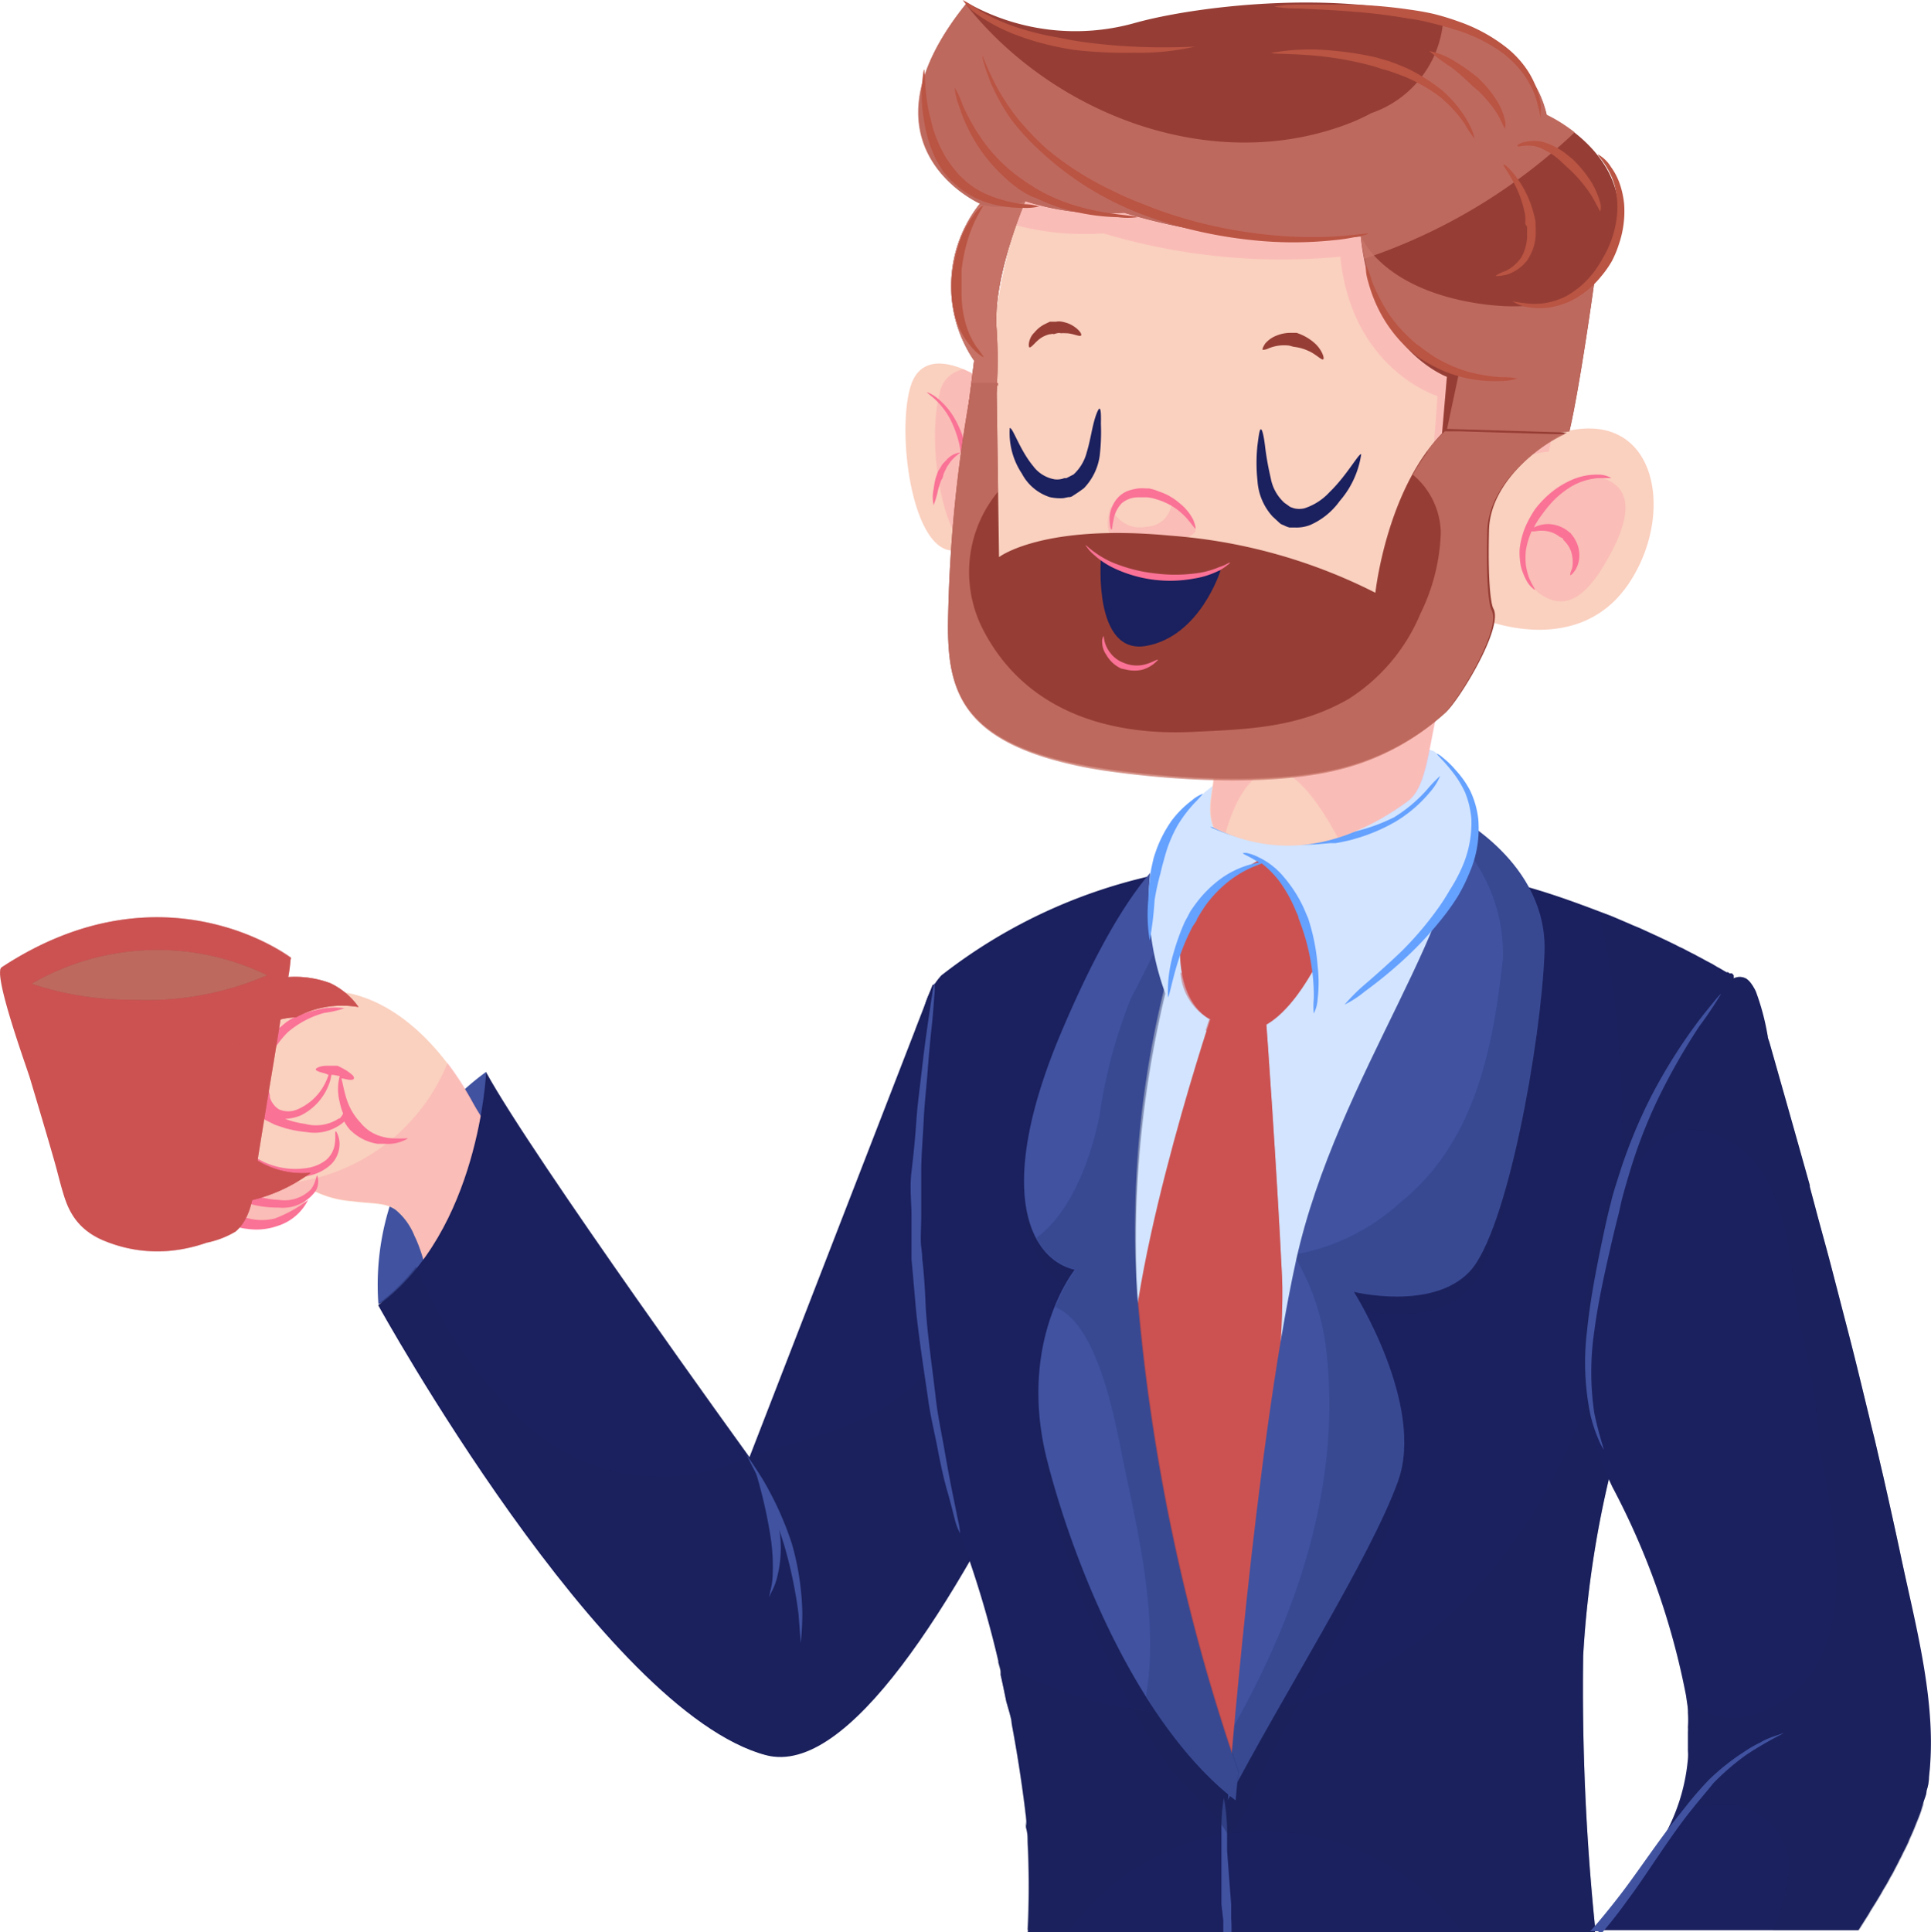 <svg xmlns="http://www.w3.org/2000/svg" viewBox="0 0 95.33 95.37"><defs><style>.cls-1{isolation:isolate;}.cls-2{fill:#4052a0;}.cls-3{fill:#fad0bf;}.cls-14,.cls-18,.cls-4{opacity:0.2;}.cls-18,.cls-5{fill:#fa7296;}.cls-6,.cls-8,.cls-9{fill:#cc5252;}.cls-7,.cls-9{opacity:0.5;}.cls-11,.cls-13,.cls-14,.cls-15,.cls-7,.cls-9{mix-blend-mode:multiply;}.cls-8{mix-blend-mode:screen;}.cls-10{fill:#963e35;}.cls-11{fill:#c87568;opacity:0.8;}.cls-12{fill:#1b205e;}.cls-13,.cls-14{fill:#1d255b;}.cls-13{opacity:0.4;}.cls-15,.cls-16{fill:#d2e4ff;}.cls-17{fill:#65a1ff;}.cls-19{fill:#ba5443;}.cls-20{fill:none;}</style></defs><title>coffeeРесурс 7</title><g class="cls-1"><g id="Слой_2" data-name="Слой 2"><g id="OBJECTS"><path class="cls-2" d="M18.68,64.36A13,13,0,0,1,24,52.91S26.41,62,18.68,64.36Z"/><path class="cls-3" d="M19.53,59.72c-.51-.36-1.11-.28-2.18-.42a5.12,5.12,0,0,1-1.82-.49c-.48.34-.66,1-1.25,1.35a3.24,3.24,0,0,1-1.85.44A2.76,2.76,0,0,1,9.7,58.51,8.75,8.75,0,0,1,9.75,57a5.78,5.78,0,0,1,.05-1.71c.86-3.42,1.59-5.28,4.45-6.13,4.09-1.22,7.29,2,9.07,5.23,1.21,2.21,2.4,2.66,1.79,5.44A8.92,8.92,0,0,1,21.81,65c-.65-1.25-.73-2.74-1.35-4A3.2,3.2,0,0,0,19.53,59.72Z"/><g class="cls-4"><path class="cls-5" d="M23.32,54.36a14.91,14.91,0,0,0-1.22-1.9,9.6,9.6,0,0,1-8.81,6,9.41,9.41,0,0,1-3.6-.73,2.37,2.37,0,0,0,0,.75,2.76,2.76,0,0,0,2.73,2.09,3.24,3.24,0,0,0,1.85-.44c.59-.33.77-1,1.25-1.35a5.12,5.12,0,0,0,1.82.49c1.07.14,1.67.06,2.18.42A3.2,3.2,0,0,1,20.46,61c.62,1.28.7,2.77,1.35,4a8.92,8.92,0,0,0,3.3-5.23C25.72,57,24.53,56.57,23.32,54.36Z"/></g><path class="cls-5" d="M19.42,56.19h0a2.29,2.29,0,0,1-.62-.1,2,2,0,0,1-1-.67,3,3,0,0,1-.63-1c-.19-.5-.25-1-.32-1.18h.09c.23.06.49.11.53,0s-.13-.23-.34-.38a4,4,0,0,0-.47-.25l-.32,0v0s0,0,0,0h-.22c-.27,0-.53.1-.53.18s.26.15.47.2l.16.07a3.2,3.2,0,0,1-.15.37,2.72,2.72,0,0,1-1.38,1.33,1.14,1.14,0,0,1-.92,0,1.06,1.06,0,0,1-.45-.6l0-.1h0c-.05-.19-.06-.35-.09-.46s0-.23,0-.23v-.23a1.7,1.7,0,0,1,.06-.6,2.25,2.25,0,0,1,.42-1,4.47,4.47,0,0,1,.5-.59A4.69,4.69,0,0,1,16,50a5,5,0,0,0,1-.23,3.53,3.53,0,0,0-1,0,7.35,7.35,0,0,0-1.16.32l-.24.1h0a2.41,2.41,0,0,0-.65.42l-.06.05a3.08,3.08,0,0,0-1.11,1.72,1.93,1.93,0,0,0-.12.67c0,.17,0,.26,0,.26v.26a3.36,3.36,0,0,0,.18.69,1.84,1.84,0,0,0,.16.31c-.1-.09-.16-.15-.18-.15l-.18-.14c-.1-.08-.21-.23-.37-.39a6.05,6.05,0,0,1-.43-.67,2,2,0,0,1-.2-.61h0a1,1,0,0,1,0-.17,2.52,2.52,0,0,1,.31-1.23l.18-.31c.25-.4.5-.62.46-.65a1.74,1.74,0,0,0-.57.42l-.1.11a2.89,2.89,0,0,0-.72,1.65,2.17,2.17,0,0,0,.19,1,4.76,4.76,0,0,0,.41.75c.18.21.31.39.42.5l.19.16a4.6,4.6,0,0,0,.76.48,0,0,0,0,0,0,0l.4.2.48.16a5.56,5.56,0,0,0,1.08.2A2.23,2.23,0,0,0,17,55.36a.79.79,0,0,1,0-.09l0,.1a2.56,2.56,0,0,0,.26.38,2.59,2.59,0,0,0,.37.31,2.42,2.42,0,0,0,1,.4l.36,0a1.9,1.9,0,0,0,1.14-.26C20.18,56.17,19.84,56.22,19.42,56.19Zm-2.66-1a2.06,2.06,0,0,1-1.69.29,4.83,4.83,0,0,1-1-.25h0a2.24,2.24,0,0,0,.8-.18,2.82,2.82,0,0,0,1.4-1.61,2.07,2.07,0,0,0,.09-.38l.1,0,.31.06a2.54,2.54,0,0,0,0,1.28,3.43,3.43,0,0,0,.17.57A1.62,1.62,0,0,1,16.76,55.23Z"/><path class="cls-5" d="M10.86,55.32A4.55,4.55,0,0,0,12,56.69a4.07,4.07,0,0,0,.67.47,3.17,3.17,0,0,0,.74.35,3.67,3.67,0,0,0,1.84.13,2,2,0,0,0,.85-.38,1.27,1.27,0,0,0,.4-.65c.11-.44,0-.77.09-.77a1.25,1.25,0,0,1,.16.81,1.42,1.42,0,0,1-.39.81,2.3,2.3,0,0,1-1,.55,4.08,4.08,0,0,1-2.15,0,3.65,3.65,0,0,1-.91-.37,4.51,4.51,0,0,1-.73-.57,4.67,4.67,0,0,1-1.09-1.58,2.52,2.52,0,0,1-.08-1.82,1.28,1.28,0,0,1,.51-.69s-.17.29-.27.75A2.43,2.43,0,0,0,10.86,55.32Z"/><path class="cls-5" d="M10,56.37a4.52,4.52,0,0,0,.84,1.44,3.8,3.8,0,0,0,.55.55,1,1,0,0,0,.16.14,1.75,1.75,0,0,0,.46.29,4.62,4.62,0,0,0,1.75.44,1.85,1.85,0,0,0,1.59-.52c.26-.35.25-.69.31-.68a.89.89,0,0,1-.1.79,2,2,0,0,1-1.8.79,5.09,5.09,0,0,1-2-.38,2.52,2.52,0,0,1-.59-.33,1.75,1.75,0,0,1-.2-.16,4.09,4.09,0,0,1-.59-.64,4.91,4.91,0,0,1-.79-1.64,2.67,2.67,0,0,1,.09-1.74,1.35,1.35,0,0,1,.5-.66s-.16.29-.27.72A2.77,2.77,0,0,0,10,56.37Z"/><path class="cls-5" d="M11.22,59.77a2.11,2.11,0,0,0,.53.21,2.39,2.39,0,0,0,.55.17,2.7,2.7,0,0,0,1.26,0,6.32,6.32,0,0,0,1.65-.92,2.52,2.52,0,0,1-1.49,1.28,3.17,3.17,0,0,1-1.52.15,2.74,2.74,0,0,1-.68-.16l-.18-.06a3.18,3.18,0,0,1-.43-.23,2.51,2.51,0,0,1-1-1,2.1,2.1,0,0,1-.1-1.83A5,5,0,0,0,10.32,59,2.42,2.42,0,0,0,11.22,59.77Z"/><path class="cls-6" d="M17.7,49.71a3.55,3.55,0,0,0-1.4-1.18,5,5,0,0,0-3.81.14l.84,1.82a3.57,3.57,0,0,1,1.28-.27A4.8,4.8,0,0,1,17.7,49.71Z"/><path class="cls-6" d="M12.47,57.13a4.72,4.72,0,0,1-.8.21l.31,2a8,8,0,0,0,3.36-1.45A4.27,4.27,0,0,1,12.47,57.13Z"/><g class="cls-7"><path class="cls-6" d="M17.7,49.71a3.55,3.55,0,0,0-1.4-1.18,5,5,0,0,0-3.81.14l.84,1.82a3.57,3.57,0,0,1,1.28-.27A4.8,4.8,0,0,1,17.7,49.71Z"/><path class="cls-6" d="M12.47,57.13a4.72,4.72,0,0,1-.8.21l.31,2a8,8,0,0,0,3.36-1.45A4.27,4.27,0,0,1,12.47,57.13Z"/></g><g class="cls-7"><path class="cls-6" d="M17.7,49.71a3.55,3.55,0,0,0-1.4-1.18,5,5,0,0,0-3.81.14l.84,1.82a3.57,3.57,0,0,1,1.28-.27A4.8,4.8,0,0,1,17.7,49.71Z"/><path class="cls-6" d="M12.47,57.13a4.72,4.72,0,0,1-.8.21l.31,2a8,8,0,0,0,3.36-1.45A4.27,4.27,0,0,1,12.47,57.13Z"/></g><path class="cls-6" d="M.08,47.75c-.46.3,1.26,5,1.4,5.48.4,1.34.8,2.67,1.18,4,.55,1.89.6,3.27,2.6,4.06a6.83,6.83,0,0,0,3,.46,7.63,7.63,0,0,0,1.94-.41,4.57,4.57,0,0,0,1.43-.55c1-.84.94-2.62,1.13-3.79.23-1.42.46-2.84.7-4.27s.41-2.55.62-3.83a8.3,8.3,0,0,0,.27-1.62S8.1,42.48.08,47.75Z"/><path class="cls-8" d="M9,60.37A6.28,6.28,0,0,1,6.32,60C4.54,59.25,4.5,58,4,56.34c-.34-1.2-.7-2.39-1-3.58-.09-.31-.94-2.64-1.23-4l-.07,0c-.32-.1-.6-.21-.88-.31-.19.64,1.18,4.4,1.3,4.8.35,1.19.71,2.38,1,3.58.49,1.68.53,2.91,2.32,3.62a6.24,6.24,0,0,0,2.67.41,6.85,6.85,0,0,0,1.73-.37A4.2,4.2,0,0,0,11.13,60c.06,0,.1-.12.15-.17l-.55.16A6.85,6.85,0,0,1,9,60.37Z"/><path class="cls-9" d="M14.35,47.29a11.11,11.11,0,0,0-3.2-1.51c2.27,5.42-.4,13.1-8,13.17A3.25,3.25,0,0,0,5.26,61.3a6.83,6.83,0,0,0,3,.46,7.63,7.63,0,0,0,1.94-.41,4.57,4.57,0,0,0,1.43-.55c1-.84.94-2.62,1.13-3.79.23-1.42.46-2.84.7-4.27s.41-2.55.62-3.83A8.3,8.3,0,0,0,14.35,47.29Z"/><path class="cls-9" d="M.08,47.75a.26.26,0,0,0-.07.13,13.8,13.8,0,0,0,6.5,1.47c3.15,0,6-.44,7.86-2a.14.14,0,0,0,0-.09S8.1,42.48.08,47.75Z"/><path class="cls-10" d="M1.56,48.56a15.34,15.34,0,0,0,4.95.79,15,15,0,0,0,6.68-1.21A12.39,12.39,0,0,0,1.56,48.56Z"/><path class="cls-11" d="M1.56,48.56a15.34,15.34,0,0,0,4.95.79,15,15,0,0,0,6.68-1.21A12.39,12.39,0,0,0,1.56,48.56Z"/><path class="cls-12" d="M58.86,52.61c-.4-.23-2.1-4.22-7.11-4.23s-5.71.24-5.71.24L37,71.93s-10.69-14.78-13-19c0,0-.33,7.84-5.33,11.5,0,0,11.08,20.08,19.15,22.21S58.86,52.61,58.86,52.61Z"/><path class="cls-13" d="M51.75,48.38c-5,0-5.71.24-5.71.24l-.86,2.21c4.11,2.7,5.08,8.63,2.89,12.85-.86,1.65-1.93,3.89-3.4,5.09-2.41,2-5.74,2.37-8.55,3.51a9.94,9.94,0,0,1-10.3-2.07,22,22,0,0,1-5.28-7.68,9.78,9.78,0,0,1-1.86,1.83C23,71.45,31.83,85.05,37.77,86.62c8.07,2.13,21.09-34,21.09-34C58.46,52.38,56.76,48.39,51.75,48.38Z"/><path class="cls-2" d="M39.09,76.19A16,16,0,0,0,37.64,73c-.48-.77-.81-1.22-.81-1.22L37.46,73a26.3,26.3,0,0,1,1.25,3.26,22.1,22.1,0,0,1,.71,3.4c.07.9.11,1.45.11,1.45a14,14,0,0,0,.08-1.46A13.32,13.32,0,0,0,39.09,76.19Z"/><path class="cls-2" d="M38.47,75.48a7.49,7.49,0,0,0-.72-2.14,5.82,5.82,0,0,0-.48-.8A23.8,23.8,0,0,1,38,75.61a9.78,9.78,0,0,1,.14,2.25,3.33,3.33,0,0,1-.12.71l-.05.27.12-.26a3,3,0,0,0,.28-.74A5.82,5.82,0,0,0,38.47,75.48Z"/><path class="cls-2" d="M76.16,95.37H57.65c.84-.22,1.75-.42,2.7-.58l.44-.08a45.8,45.8,0,0,1,10.4-.55A12,12,0,0,1,76.16,95.37Z"/><path class="cls-14" d="M76.16,95.37H57.65c.84-.22,1.75-.42,2.7-.58l.44-.08a45.8,45.8,0,0,1,10.4-.55A12,12,0,0,1,76.16,95.37Z"/><path class="cls-15" d="M57.42,48.73c.17-.37.32-.75.47-1.13a6.37,6.37,0,0,0-.11,2.07S57.62,49.32,57.42,48.73Z"/><path class="cls-14" d="M76.16,95.37H57.65c.84-.22,1.75-.42,2.7-.58l.44-.08a45.8,45.8,0,0,1,10.4-.55A12,12,0,0,1,76.16,95.37Z"/><path class="cls-12" d="M85.59,48.14s0,.11,0,.17a51.21,51.21,0,0,1-1.64,7.49c-1.37,5.05-3.27,11.48-4.52,17.2a50.31,50.31,0,0,0-1.27,8.72,116.19,116.19,0,0,0,.58,13.35c0,.1,0,.2,0,.3h-28a43.77,43.77,0,0,0,0-4.43c0-.19,0-.4-.06-.62s0-.22,0-.34-.05-.48-.08-.75c-.15-1.18-.36-2.6-.65-4.13,0-.17-.06-.34-.1-.51L49.68,84c-.09-.44-.18-.88-.28-1.32l0-.14c0-.17-.08-.34-.11-.52A50.86,50.86,0,0,0,47.85,77h0c-.14-.42-.29-.82-.45-1.21a36.58,36.58,0,0,1-1.78-8c-.1-.72-.18-1.46-.25-2.22a1.37,1.37,0,0,1,0-.19c0-.15,0-.29-.05-.43s0-.44,0-.65c-.06-.68-.12-1.25-.15-1.62a.9.9,0,0,0,0-.18c0-.11,0-.19,0-.25,0-.44,0-.87-.07-1.3v-.08a49.43,49.43,0,0,1,.31-10h0c0-.25.09-.5.14-.72v0s0,0,0,0a3.71,3.71,0,0,1,.92-2,26.17,26.17,0,0,1,10.34-4.91l.08,0h0l.43-.09,1.2-.25.41-.07.15,0,.41-.06h0l.75-.1h0c.53-.08,1.08-.14,1.64-.19h0l.36,0h0c.48-.05,1-.08,1.47-.1h0c.61,0,1.23,0,1.88,0h.34a32.62,32.62,0,0,1,5.78.59h0l.34.06.38.08h.05l.21,0,.44.1q1.14.26,2.19.57l.08,0c1.27.36,2.42.78,3.5,1.19l.61.23.12.05.19.08.49.21.25.11.41.17.26.12.35.16.26.12.32.15.25.12.29.14.23.12.16.07.11.06.21.11.24.12.2.11.21.11.18.1.19.1.15.08.16.1.13.07.14.08.1.06.12.07.08,0,.08.06.06,0,.06,0h0Z"/><path class="cls-13" d="M85.59,48.14s0,.11,0,.17a51.21,51.21,0,0,1-1.64,7.49c-1.37,5.05-3.27,11.48-4.52,17.2a50.31,50.31,0,0,0-1.27,8.72,116.19,116.19,0,0,0,.58,13.35c0,.1,0,.2,0,.3H72.22a12.34,12.34,0,0,0-9.7-5,12.79,12.79,0,0,0-1.76.13l-.09,0h-.09l-.2,0a12.21,12.21,0,0,0-7.56,4.76H50.71a43.77,43.77,0,0,0,0-4.43c0-.19,0-.4-.06-.62s0-.22,0-.34-.05-.48-.08-.75c-.15-1.18-.36-2.6-.65-4.13,0-.17-.06-.34-.1-.51L49.68,84c-.09-.44-.18-.88-.28-1.32l0-.14L49.25,82h0A17.89,17.89,0,0,0,56,84.37c.36.06.72.11,1.09.14a19.21,19.21,0,0,0,2.63.06l.41,0h.07l.24,0,.59,0,.16,0h.19a16.31,16.31,0,0,0,1.7-.29l.2,0h0a10.34,10.34,0,0,0,1.09-.3c6.57-2,11.7-8.17,13.94-14.73v0a.64.64,0,0,0,.06-.18h0c0-.12.08-.23.12-.35a3.37,3.37,0,0,0,.1-.34v0a21.81,21.81,0,0,0,.7-3c.27-1.75.48-3.43.62-5.07,0-.31.05-.62.07-.94,0-.48.06-1,.09-1.45v-.27a51.86,51.86,0,0,0-.78-11.09q-.14-.7-.33-1.38l.61.23.12.05.19.08.49.21.25.11.41.17.26.12.35.16.26.12.32.15.25.12.29.14.23.12.16.07.11.06.21.11.24.12.2.11.21.11.18.1.19.1.15.08.16.1.13.07.14.08.1.06.12.07.08,0,.08.06.06,0,.06,0h0Z"/><path class="cls-2" d="M47.4,75.69a3.77,3.77,0,0,0-.09-.59c-.08-.37-.18-.89-.31-1.52s-.26-1.37-.4-2.16-.32-1.62-.41-2.48c-.2-1.69-.45-3.39-.5-4.67s-.16-2.13-.16-2.13,0-.21-.05-.58,0-.91,0-1.54,0-1.39,0-2.18.08-1.65.12-2.51.14-1.7.2-2.5.13-1.54.2-2.18.1-1.17.13-1.54a2.42,2.42,0,0,0,0-.59,4.55,4.55,0,0,0-.11.58c-.06.37-.14.9-.23,1.53s-.19,1.38-.28,2.18-.21,1.64-.27,2.5S45.1,57,45,57.82s0,1.56,0,2.2,0,1.19,0,1.56,0,.59,0,.59.08.85.19,2.14.37,3,.62,4.69c.11.85.32,1.68.47,2.47s.31,1.53.49,2.15.3,1.14.4,1.51A2.66,2.66,0,0,0,47.4,75.69Z"/><path class="cls-2" d="M60.8,95.37h-.41c0-.21,0-.41,0-.58L60.3,94s0-.33,0-.83,0-1.15,0-1.81c0-.26,0-.52,0-.77s0-.24,0-.35h0a9,9,0,0,1,.12-1.49,9.31,9.31,0,0,1,.16,1.8v.09l0,.73L60.78,94s0,.28,0,.71C60.8,94.9,60.8,95.13,60.8,95.37Z"/><path class="cls-16" d="M73,42.24s-4.1,10.51-6.15,15.12-2.57,14.87-3.34,17.17-2.47,11-2.47,11a45.06,45.06,0,0,1-6.75-15.57c-2-9.23,0-21.53,3.58-26.4S68.16,39.42,73,42.24Z"/><path class="cls-15" d="M73,42.24s-4.1,10.51-6.15,15.12-2.57,14.87-3.34,17.17-2.47,11-2.47,11a45.06,45.06,0,0,1-6.75-15.57c-2-9.23,0-21.53,3.58-26.4S68.16,39.42,73,42.24Z"/><path class="cls-6" d="M65.59,46.34s-1.28,3.2-3.07,4.23c0,0,.51,7,.77,12.43S60.9,86.88,60.9,86.88s-4.28-12.09-5-17.47,3.85-19.1,3.85-19.1-1.92-.77-1.41-4.61S64.82,39.16,65.59,46.34Z"/><path class="cls-9" d="M59.92,66.53c.34-4.78,1.64-9.72.4-14.46a2.11,2.11,0,0,0-.8-1.21c.11-.35.18-.55.18-.55A2.89,2.89,0,0,1,58.28,48a4.18,4.18,0,0,0,2,.73,3.18,3.18,0,0,0,1.92-.49,3.07,3.07,0,0,0,1.4-2.45A3.29,3.29,0,0,0,63,43.67a2.36,2.36,0,0,0-1.34-1,2.24,2.24,0,0,0-1.72.22l-.28.18c2-1.93,5.37-2,5.93,3.29,0,0-1.28,3.2-3.07,4.23,0,0,.51,7,.77,12.43S60.9,86.88,60.9,86.88s-.7-2-1.58-4.65C59.66,77,59.55,71.76,59.92,66.53Z"/><path class="cls-13" d="M52.46,51.3c4.78-11.68,7.47-9.76,7.47-9.76A53.08,53.08,0,0,0,56.17,64.7a103.84,103.84,0,0,0,4.64,23.63c.44-5.21,1.6-17.83,3.17-25.27,2-9.55,8.84-18,7.83-22.81,0,0,4.61,2.41,4.44,7s-1.85,14.32-3.7,16.35-5.71,1-5.71,1,3.53,5.79,2.18,9.7a51,51,0,0,1-3.75,7.73c-.82,1.5-1.65,3-2.47,4.5s-1.1,2.89-2.15,4.09C60,89.38,58.47,88.26,57.58,87a31.93,31.93,0,0,1-2.68-4.69,45,45,0,0,1-3.21-9.18c-1.39-6,1.41-9.58,1.41-9.58C50.88,63,49.1,59.5,52.46,51.3Z"/><path class="cls-2" d="M71.81,40.25s4.61,2.32,4.44,6.77-1.85,13.8-3.7,15.75-5.71,1-5.71,1,3.53,5.58,2.18,9.34-5.71,10.59-8.4,15.74c0,0,1.34-17.41,3.36-26.61S72.82,44.85,71.81,40.25Z"/><path class="cls-14" d="M65.49,66.78A11.71,11.71,0,0,0,64,62.16l.06-.26a10.35,10.35,0,0,0,5-2.48c3.77-3,4.64-7.63,5.14-12.12a8.28,8.28,0,0,0-2.3-5.93,4.58,4.58,0,0,0-.09-1.12s4.61,2.32,4.44,6.77-1.85,13.8-3.7,15.75-5.71,1-5.71,1,3.53,5.58,2.18,9.34-5.71,10.59-8.4,15.74c0,0,.11-1.42.31-3.67C64.09,79.57,66.2,73.25,65.49,66.78Z"/><path class="cls-2" d="M61.13,87.47a96.47,96.47,0,0,1-5-23.68,49.5,49.5,0,0,1,3.76-22.3s-2.69-1.85-7.47,9.4c-3.36,7.9-1.58,11.27.64,11.79,0,0-2.8,3.45-1.41,9.23C52.85,76.73,56,85,61,88.87Z"/><path class="cls-14" d="M55.5,72.36c-.4-1.91-1.2-6.94-3.4-7.84a7.94,7.94,0,0,1,1-1.84,2.93,2.93,0,0,1-1.93-1.58c1.72-1.27,2.67-3.88,3.11-6a25.07,25.07,0,0,1,1.56-5.84,63.1,63.1,0,0,0,3.52-7.88v0a1,1,0,0,1,.57.11,49.5,49.5,0,0,0-3.76,22.3,96.47,96.47,0,0,0,5,23.68L61,88.87a19.49,19.49,0,0,1-4.42-5.16C57.21,80,56.21,75.76,55.5,72.36Z"/><path class="cls-16" d="M70.81,37.11a5.22,5.22,0,0,1,.55,7.69,13.61,13.61,0,0,1-6.54,5.39s1.2-4.87-2.56-7.78c0,0-5,2.31-4.48,7.26a13.31,13.31,0,0,1-1-6.58C57.31,39.85,63.46,34.55,70.81,37.11Z"/><path class="cls-15" d="M59,43a.28.28,0,0,0,0-.09,5.83,5.83,0,0,0-.5-2.88,11.59,11.59,0,0,1,12.3-2.94,5.46,5.46,0,0,1,1.94,4.82,2.11,2.11,0,0,0-1.6-.73c-2.66-.07-5.34,0-6.59,2.86-.12.27-.22.53-.31.8a6.83,6.83,0,0,0-2-2.45,9.28,9.28,0,0,0-3.39,2.94A6.26,6.26,0,0,0,59,43Z"/><path class="cls-17" d="M62.75,41.62a9.23,9.23,0,0,1-3-.79c0-.07,1.53.38,3.08.45a14.55,14.55,0,0,0,2.12,0l.69-.09.26,0,.25,0a5.2,5.2,0,0,0,.68-.13,9,9,0,0,0,2-.72A7.27,7.27,0,0,0,70.43,39a6.81,6.81,0,0,1,.67-.7,2.87,2.87,0,0,1-.53.83,6.68,6.68,0,0,1-1.66,1.42,8.78,8.78,0,0,1-2,.85c-.28.09-.53.13-.7.17l-.27.05-.27,0-.72.06A13.86,13.86,0,0,1,62.75,41.62Z"/><path class="cls-17" d="M58.44,45.62c.08-.19.18-.34.23-.45l.09-.17s.15-.24.41-.57a5.78,5.78,0,0,1,1.12-1.07,4.58,4.58,0,0,1,1.38-.67,3.85,3.85,0,0,1,.49-.11,1.51,1.51,0,0,0-.17-.1c-.36-.23-.64-.32-.63-.37a.66.66,0,0,1,.21,0,2.26,2.26,0,0,1,.51.18,3.68,3.68,0,0,1,1.3,1,6.53,6.53,0,0,1,.91,1.38c.1.2.17.38.22.5a1.24,1.24,0,0,1,.08.19,10,10,0,0,1,.46,2.33,7.07,7.07,0,0,1,0,1.62,1.82,1.82,0,0,1-.19.72,3.62,3.62,0,0,1,0-.73,9.26,9.26,0,0,0-.11-1.58,10.53,10.53,0,0,0-.57-2.2,1.44,1.44,0,0,0-.07-.18c0-.12-.11-.29-.18-.48a6.87,6.87,0,0,0-.77-1.36,4.84,4.84,0,0,0-.87-.88l-.52.21a5.48,5.48,0,0,0-1.23.77,6.1,6.1,0,0,0-1,1.06c-.23.33-.36.56-.36.56l-.09.15c0,.1-.15.24-.24.42a10.3,10.3,0,0,0-.58,1.34c-.36,1-.54,2.09-.61,2.09a6.65,6.65,0,0,1,.28-2.19A11.25,11.25,0,0,1,58.44,45.62Z"/><path class="cls-17" d="M56.69,44.4a13.15,13.15,0,0,1,.13-1.4c.07-.38.13-.63.13-.63s.07-.25.21-.61a6.29,6.29,0,0,1,.68-1.25,5,5,0,0,1,1-1,1.71,1.71,0,0,1,.55-.33s-.17.21-.43.47a6.62,6.62,0,0,0-.81,1.07,6.78,6.78,0,0,0-.54,1.21c-.11.35-.17.59-.17.59s-.07.23-.15.59A11.91,11.91,0,0,0,57,44.43a17.13,17.13,0,0,1-.24,2A7.93,7.93,0,0,1,56.69,44.4Z"/><path class="cls-17" d="M67.21,48.74c.55-.47,1.28-1.11,2-1.8a16.42,16.42,0,0,0,1.71-2,10.5,10.5,0,0,0,.65-1,8,8,0,0,0,.55-1,5.44,5.44,0,0,0,.52-2.5,4.39,4.39,0,0,0-.31-1.32,4.92,4.92,0,0,0-.61-1c-.44-.57-.81-.88-.78-.92a1.15,1.15,0,0,1,.28.19,4.42,4.42,0,0,1,.64.62,4.73,4.73,0,0,1,.71,1,4.41,4.41,0,0,1,.41,1.42,5.48,5.48,0,0,1-.45,2.69,8.76,8.76,0,0,1-.55,1.11,11,11,0,0,1-.7,1,17.68,17.68,0,0,1-1.83,2,22,22,0,0,1-2.07,1.71,5,5,0,0,1-1,.65A10.19,10.19,0,0,1,67.21,48.74Z"/><path class="cls-12" d="M95.23,87.71q0,.33-.12.69c0,.18-.09.36-.15.55s-.08.26-.12.4-.12.34-.19.51-.08.2-.12.3-.13.32-.21.49-.09.22-.14.33,0,0,0,0-.15.32-.24.48a3.59,3.59,0,0,1-.17.34c-.08.18-.18.35-.27.53a3.72,3.72,0,0,1-.19.34,6.65,6.65,0,0,1-.33.58l-.14.25a0,0,0,0,1,0,0s0,0,0,0l-.21.35-.3.48-.09.16-.5.79H78.89l.74-.9a19.46,19.46,0,0,0,2.84-4.36,9.52,9.52,0,0,0,.86-3.2,2.64,2.64,0,0,0,0-.4c0-.22,0-.43,0-.65s0-.18,0-.27a2.09,2.09,0,0,0,0-.25,5.49,5.49,0,0,0,0-.7v-.06c0-.26-.06-.51-.09-.77A36.79,36.79,0,0,0,79.6,73.4c-.06-.13-.13-.27-.18-.4a13.8,13.8,0,0,1-.91-2.72c-.06-.25-.11-.49-.15-.74s-.06-.33-.08-.49v0c0-.31-.07-.61-.09-.92a1.1,1.1,0,0,1,0-.18v-.2c0-.12,0-.24,0-.37v-.11c0-.36,0-.72,0-1.07l0-.59c0-.45.07-.89.14-1.34h0c0-.2.06-.39.09-.6a1.7,1.7,0,0,0,0-.22,2.21,2.21,0,0,1,0-.25c0-.11,0-.22.06-.34s0-.14,0-.21a1.74,1.74,0,0,1,0-.22c0-.28.12-.54.18-.81s.05-.23.08-.35L79,60.8c0-.15.08-.3.12-.45s.07-.27.11-.4l.15-.54c0-.11.07-.22.1-.33l.27-.87.27-.82a26.91,26.91,0,0,1,2.31-4.91,23.63,23.63,0,0,1,1.77-2.77,5.07,5.07,0,0,1,1.46-1.4.66.66,0,0,1,.65,0,.8.8,0,0,1,.17.15l0,0a1.77,1.77,0,0,1,.16.22,2,2,0,0,1,.14.25,11.85,11.85,0,0,1,.59,2.22c0,.09.05.19.08.29h0c.67,2.36,1.34,4.72,2,7.08a.14.14,0,0,0,0,.07c.1.39.21.78.31,1.17.21.79.43,1.57.64,2.36.31,1.18.62,2.39.94,3.62s.62,2.47.92,3.71l.12.49c.08.36.17.71.26,1.07.15.63.29,1.26.44,1.89.3,1.33.6,2.67.88,4C94.61,80.4,95.65,84.22,95.23,87.71Z"/><path class="cls-13" d="M95.23,87.71q0,.33-.12.69c0,.18-.09.36-.15.55a.94.94,0,0,1,0,.16,2.25,2.25,0,0,0-.08.24c-.06.17-.12.34-.19.51s-.08.2-.12.3-.13.32-.21.49-.09.22-.14.33,0,0,0,0-.15.32-.24.48a3.59,3.59,0,0,1-.17.34c-.08.18-.18.35-.27.53a3.72,3.72,0,0,1-.19.34,6.65,6.65,0,0,1-.33.58l-.14.25a0,0,0,0,1,0,0s0,0,0,0l-.21.35-.3.48-.09.16-.5.79H87.54a8.13,8.13,0,0,0,.77-3.4A3.14,3.14,0,0,0,85,89.08a5.75,5.75,0,0,0-1.39.18h0l-.38,0h0a2,2,0,0,0-.34,0,8.45,8.45,0,0,0,.48-2.26,2.64,2.64,0,0,0,0-.4c0-.22,0-.43,0-.65s0-.18,0-.27a2.09,2.09,0,0,0,0-.25,5.49,5.49,0,0,0,0-.7v-.06c0-.26-.06-.51-.09-.77a3.33,3.33,0,0,0,3.56.66c3.58-1.33,4-4.92,3.79-8.1a42.7,42.7,0,0,0-.78-4.9A29,29,0,0,0,89,65.94c-.75-3.06-.34-8.25-4.15-9.88a3.61,3.61,0,0,0-.88-.26c-1.63-.27-2.78.84-3.58,2.41h0c-.14.28-.28.58-.4.89a22.94,22.94,0,0,0-1.3,5.63,36.5,36.5,0,0,0-.19,3.75q0,.6,0,1.2s0,0,0,0c0,.19,0,.37,0,.56-.06-.25-.11-.49-.15-.74s-.06-.33-.08-.49v0c0-.31-.07-.61-.09-.92s0-.5,0-.75v-.11c0-.36,0-.72,0-1.07l0-.59c0-.4.08-.8.13-1.19,0-.05,0-.1,0-.15h0c0-.2.06-.39.09-.6a1.7,1.7,0,0,0,0-.22,2.21,2.21,0,0,1,0-.25c0-.11,0-.22.06-.34s0-.14,0-.21a1.74,1.74,0,0,1,0-.22c0-.28.12-.54.18-.81s.05-.23.08-.35L79,60.8c0-.15.08-.3.12-.45s.07-.27.11-.4l.15-.54c0-.11.07-.22.1-.33l.27-.87.27-.82a26.91,26.91,0,0,1,2.31-4.91,23.63,23.63,0,0,1,1.77-2.77,5.07,5.07,0,0,1,1.46-1.4.66.66,0,0,1,.65,0,.8.8,0,0,1,.17.15l0,0a1.77,1.77,0,0,1,.16.22c.16.52.41,1.37.73,2.47,0,.09.05.19.08.29h0c.67,2.36,1.34,4.72,2,7.08a.14.14,0,0,0,0,.07c.1.39.21.78.31,1.17.21.79.43,1.57.64,2.36.31,1.18.62,2.39.94,3.62s.62,2.47.92,3.71l.12.49c.08.36.17.71.26,1.07.15.63.29,1.26.44,1.89.3,1.33.6,2.67.88,4v0C94.89,81.74,95.47,85.72,95.23,87.71Z"/><path class="cls-2" d="M78.89,95.37h.23c.15-.17.66-.77,1.28-1.64.75-1,1.65-2.45,2.65-3.8.17-.23.35-.46.53-.68.34-.43.7-.84,1-1.22a12.06,12.06,0,0,1,1.65-1.42,18.67,18.67,0,0,1,1.86-1.07s-.23.07-.57.19a3.41,3.41,0,0,0-.63.29,5.92,5.92,0,0,0-.78.45,11.27,11.27,0,0,0-1.74,1.38A17.67,17.67,0,0,0,83.2,89.2h0l-.43.54-.29.37c-.93,1.23-1.76,2.47-2.46,3.38s-1.16,1.44-1.28,1.58l0,0s-.08.1-.24.26h.44Z"/><path class="cls-2" d="M79.19,71.57a2.09,2.09,0,0,1-.25-.46,7,7,0,0,1-.43-1.3,12.77,12.77,0,0,1-.16-4.12c.15-1.5.45-3,.67-4.08s.4-1.83.4-1.83l.13-.51c.07-.32.22-.77.39-1.31a25.37,25.37,0,0,1,1.58-3.85,26.71,26.71,0,0,1,2.22-3.56c.34-.46.65-.83.86-1.09s.34-.4.36-.39a18.46,18.46,0,0,1-1.06,1.58,31.59,31.59,0,0,0-2.05,3.6,24.94,24.94,0,0,0-1.46,3.83c-.16.54-.29,1-.36,1.3l-.11.5s-.19.72-.44,1.82-.58,2.55-.77,4a13.78,13.78,0,0,0,0,4.06A18.1,18.1,0,0,0,79.19,71.57Z"/><path class="cls-11" d="M70.18,17.52c3.72-.62,7.28-1.88,9.51-5.55a7.64,7.64,0,0,1-1,2s-.7,5.09-1.22,7.29a3.71,3.71,0,0,0-2.72,1.51,3.66,3.66,0,0,0-1,2.54l-2.54-.52L72,18.54A6,6,0,0,1,70.18,17.52Z"/><path class="cls-3" d="M48.93,19s-3.27-2.47-4,.15.3,9.35,2.85,7.8S48.93,19,48.93,19Z"/><path class="cls-18" d="M48.93,19a7.31,7.31,0,0,0-1.35-.77,1.44,1.44,0,0,0-1.19,1.19c-.55,2-.1,6.26,1.24,7.61l.15-.08C50.32,25.37,48.93,19,48.93,19Z"/><path class="cls-5" d="M47.21,26.14a13.36,13.36,0,0,0,.33-1.82,8,8,0,0,0-.08-1.83l-.1-.56a5.46,5.46,0,0,0-.42-1.18,3.72,3.72,0,0,0-.74-1c-.25-.24-.45-.36-.43-.39a1.8,1.8,0,0,1,.51.3,3.55,3.55,0,0,1,.85,1,5.16,5.16,0,0,1,.5,1.22c.09.35.13.58.13.58a7.45,7.45,0,0,1,0,1.9A4.94,4.94,0,0,1,47.21,26.14Z"/><path class="cls-5" d="M46.09,24.93a1.87,1.87,0,0,1,0-.78,4.82,4.82,0,0,1,.1-.54l.08-.24a.91.91,0,0,1,.12-.23,2.14,2.14,0,0,0,.13-.22l.21-.22a1.09,1.09,0,0,1,.7-.37s-.33.22-.54.51l-.15.22a2.09,2.09,0,0,1-.1.21,1,1,0,0,0-.08.22s0,.08-.09.21a4.73,4.73,0,0,0-.16.49A4.15,4.15,0,0,1,46.09,24.93Z"/><path class="cls-3" d="M60.88,3.38s-8,1.43-10.26,6.55-1.83,13.41-1.83,13.41a26.94,26.94,0,0,0,.07,8.2,5.14,5.14,0,0,0,2.27,4.05c2.16,1.38,5.4,1.14,8,1.35,1.62.78.14,2.39.78,3.92,3.82,1.85,7.11.49,9.57-1.3,1.59-1.15.71-5.82,3.57-8.62a2,2,0,0,0,.24-.35s4.62,1.91,7.11-1.77,1.27-9.34-4.12-7.2C76.31,21.62,78.52,3.74,60.88,3.38Z"/><g class="cls-4"><path class="cls-5" d="M75.72,25.29c-1,1.54-.75,3.38.44,4.11s2.14,0,3.08-1.59,1.53-3.27.34-4S76.66,23.75,75.72,25.29Z"/></g><path class="cls-5" d="M75.43,25.74a5.76,5.76,0,0,1,.35-.6,4.81,4.81,0,0,1,.45-.51,4.55,4.55,0,0,1,1.22-.87,3,3,0,0,1,1.45-.33,1.26,1.26,0,0,1,.65.17s-.27,0-.64,0A3.1,3.1,0,0,0,77.6,24a4.39,4.39,0,0,0-1.06.88,4.92,4.92,0,0,0-.39.49,5,5,0,0,0-.35.52l-.07.15h0a1.51,1.51,0,0,1,.75-.17,1.7,1.7,0,0,1,.76.23,1.58,1.58,0,0,1,.22.16l.08.06.06.08a1.17,1.17,0,0,1,.15.22,1.52,1.52,0,0,1,.22.77,1.39,1.39,0,0,1-.2.75c-.12.17-.21.26-.24.25s0-.15.08-.32a1.55,1.55,0,0,0,0-.65,1.25,1.25,0,0,0-.25-.57,1.67,1.67,0,0,0-.19-.21l0-.05A1.08,1.08,0,0,0,77,26.5a1.38,1.38,0,0,0-.57-.27,1.55,1.55,0,0,0-.65,0l-.17,0a3.82,3.82,0,0,0-.28.94,3.57,3.57,0,0,0,0,.73,3.4,3.4,0,0,0,.16.63c.15.35.31.56.28.59a1.34,1.34,0,0,1-.44-.52,2.94,2.94,0,0,1-.25-.66,3.55,3.55,0,0,1-.06-.81A3.93,3.93,0,0,1,75.43,25.74Z"/><g class="cls-4"><path class="cls-5" d="M54.85,25a1.5,1.5,0,0,0,1.75,1,1.26,1.26,0,0,0,1.23-1.43s1.24,1.09,1.19,1.63S53.72,28.35,54.85,25Z"/></g><path class="cls-5" d="M59,26.1s-.12-.16-.29-.37a3.29,3.29,0,0,0-.74-.68,3.34,3.34,0,0,0-.9-.41,2,2,0,0,0-.43-.09l-.12,0-.3,0a1.25,1.25,0,0,0-.84.29,1.55,1.55,0,0,0-.41.84c-.06.27-.06.46-.1.46s-.08-.18-.09-.48a1.57,1.57,0,0,1,.37-1.05,1.31,1.31,0,0,1,.51-.37,2.54,2.54,0,0,1,.53-.13,2.36,2.36,0,0,1,.38,0h.15a2.33,2.33,0,0,1,.49.15,2.88,2.88,0,0,1,1,.56,2.53,2.53,0,0,1,.7.84C59,25.89,59.05,26.09,59,26.1Z"/><path class="cls-18" d="M50.17,11.12c.13-.39.28-.79.45-1.19,2.24-5.12,10.26-6.55,10.26-6.55,17.64.36,15.43,18.24,15.43,18.24l.32-.11-.17.78a3.71,3.71,0,0,0-2.72,1.51c-1.19,1.52,0,1.53,0,1.53l-3.17-.44.4-5.34s-4.23-1.29-4.8-6.88a30.61,30.61,0,0,1-11.69-1.15A13.37,13.37,0,0,1,50.17,11.12Z"/><path class="cls-10" d="M78.7,14s-.7,5.09-1.22,7.29a3.71,3.71,0,0,0-2.72,1.51,8.21,8.21,0,0,0-1.49,3.31l-2.46-.25.62-7.26s-3.68-1.34-4.25-6.93A30.51,30.51,0,0,1,55.49,10.5a12.79,12.79,0,0,1-4.87-.57S49,13.69,49.2,16.24a23.39,23.39,0,0,1-.37,5.93l-1.18-.86.44-3.51a6.54,6.54,0,0,1,.29-7.75S42,7.22,47.74.13a10.85,10.85,0,0,0,8.3,1C60.63-.15,74.7-1.45,76.36,5.68,76.36,5.68,82.45,8.42,78.7,14Z"/><path class="cls-11" d="M47.68.21C52.06,5.76,60.09,8.75,66.83,6c.31-.13.6-.27.88-.42A5.27,5.27,0,0,0,71.25,1c2.56.8,4.55,2.25,5.11,4.66a7.56,7.56,0,0,1,1.38.87,28,28,0,0,1-10.38,6.24c-.07-.36-.14-.73-.18-1.13A30.51,30.51,0,0,1,55.49,10.5a12.79,12.79,0,0,1-4.87-.57S49,13.69,49.2,16.24a23.39,23.39,0,0,1-.37,5.93l-1.18-.86.44-3.51a6.54,6.54,0,0,1,.29-7.75S42,7.24,47.68.21Z"/><path class="cls-11" d="M73.1,15c3.25.46,4.94-.49,5.72-1.19L78.7,14s-.7,5.09-1.22,7.29a3.71,3.71,0,0,0-2.72,1.51,8.21,8.21,0,0,0-1.49,3.31l-2.46-.25L71,23.23,72,18.54s-4.23-1.29-4.8-6.88C67.18,11.66,68.19,14.29,73.1,15Z"/><path class="cls-11" d="M49.2,16.24a23.39,23.39,0,0,1-.37,5.93l-1.18-.86.44-3.51a6.55,6.55,0,0,1,.27-7.73,3.28,3.28,0,0,0,2.26-.14S49,13.69,49.2,16.24Z"/><path class="cls-19" d="M51.45,7.54A12.11,12.11,0,0,1,50,6a9.81,9.81,0,0,1-.94-1.59,5.17,5.17,0,0,1-.28-.68,4.76,4.76,0,0,1-.18-.53,1.69,1.69,0,0,1-.1-.48s.23.67.73,1.61a11.58,11.58,0,0,0,1,1.51,14.14,14.14,0,0,0,1.42,1.49A15.22,15.22,0,0,0,54.89,9.4a15.66,15.66,0,0,0,1.61.7s.65.28,1.65.59a22.66,22.66,0,0,0,3.78.82,21.25,21.25,0,0,0,3.87.17c1.06-.06,1.76-.19,1.76-.15a1.62,1.62,0,0,1-.47.13,9.68,9.68,0,0,1-1.28.2,19,19,0,0,1-3.92,0A22.34,22.34,0,0,1,58,11.12c-1-.3-1.7-.57-1.7-.57a15.61,15.61,0,0,1-1.64-.75A15.2,15.2,0,0,1,51.45,7.54Z"/><path class="cls-19" d="M50.55,9.49l-.23-.14-.21-.16a6.47,6.47,0,0,1-.53-.45,8.07,8.07,0,0,1-1.35-1.61,8.26,8.26,0,0,1-.88-1.89,3.37,3.37,0,0,1-.22-.92,4.43,4.43,0,0,1,.39.85,10.1,10.1,0,0,0,1,1.77,7.87,7.87,0,0,0,1.36,1.47,6.25,6.25,0,0,0,.52.4l.2.14.21.14c.14.08.32.22.56.34a8.63,8.63,0,0,0,1.86.76c1.41.42,2.91.45,2.91.53a3.42,3.42,0,0,1-.94,0,10.44,10.44,0,0,1-2.06-.25,9,9,0,0,1-2-.7C50.9,9.7,50.69,9.57,50.55,9.49Z"/><path class="cls-19" d="M45.61,3.43c.08,0,0,1.29.35,2.51a6.08,6.08,0,0,0,.6,1.59,2.82,2.82,0,0,0,.29.47,1.8,1.8,0,0,0,.12.17,1.59,1.59,0,0,0,.13.16,2.82,2.82,0,0,0,.36.41,4,4,0,0,0,1.39.91,6.57,6.57,0,0,0,1.66.43,2.66,2.66,0,0,1,.79.11,2.81,2.81,0,0,1-.8.07A5.86,5.86,0,0,1,48.73,10a4.25,4.25,0,0,1-1.57-.91,2.87,2.87,0,0,1-.43-.43l-.15-.17-.12-.2a3.83,3.83,0,0,1-.3-.53A6.23,6.23,0,0,1,45.63,6,7.09,7.09,0,0,1,45.61,3.43Z"/><path class="cls-19" d="M75.77,4.68a4.78,4.78,0,0,0-.59-1.07,5.11,5.11,0,0,0-1-1,7.82,7.82,0,0,0-2.35-1.15c-.69-.22-1.16-.32-1.16-.32S70.21,1,69.49.91A26,26,0,0,0,66.83.58c-1-.09-2-.12-2.69-.16A7.51,7.51,0,0,1,62.91.33a5.82,5.82,0,0,1,1.23-.1c.74,0,1.72,0,2.71,0a23.94,23.94,0,0,1,2.71.24c.74.1,1.23.22,1.23.22A12.15,12.15,0,0,1,72,1.06,8.07,8.07,0,0,1,74.4,2.37a4.89,4.89,0,0,1,1,1.09,4.27,4.27,0,0,1,.54,1.16,4,4,0,0,1,.12.5,2.08,2.08,0,0,1,0,.39c0,.21,0,.34,0,.34S76,5.36,75.77,4.68Z"/><path class="cls-19" d="M53,2.46S52.6,2.4,52,2.27a13.21,13.21,0,0,1-2-.61,8.4,8.4,0,0,1-1.83-1A2.72,2.72,0,0,1,47.53,0a6.74,6.74,0,0,1,.79.5,9.76,9.76,0,0,0,1.85.84,13.79,13.79,0,0,0,2,.5L53,2A26.23,26.23,0,0,0,56,2.3c1.49.08,3,0,3,0a12.24,12.24,0,0,1-3,.3A21.73,21.73,0,0,1,53,2.46Z"/><path class="cls-19" d="M73,4.5l-.32-.27a11.65,11.65,0,0,0-1-.89,10.66,10.66,0,0,1-1.12-.82,3.63,3.63,0,0,1,1.31.54A8.93,8.93,0,0,1,73,3.87l.31.32a5.73,5.73,0,0,1,.6.8,3.11,3.11,0,0,1,.38.91c.07.26,0,.45,0,.45s-.08-.16-.19-.39a3.82,3.82,0,0,0-.49-.78A7.29,7.29,0,0,0,73,4.5Z"/><path class="cls-19" d="M72.3,6.1A6.42,6.42,0,0,0,71,4.71a8.38,8.38,0,0,0-1.69-.94c-.5-.19-.84-.3-.84-.3L68.2,3.4a6.09,6.09,0,0,0-.62-.19,16.08,16.08,0,0,0-1.93-.38c-1.42-.2-2.87-.15-2.88-.22a10.68,10.68,0,0,1,2.92-.12,15.66,15.66,0,0,1,2,.29c.27.05.49.13.65.17l.24.07s.35.12.86.34a9.06,9.06,0,0,1,1.73,1.08A5.92,5.92,0,0,1,72.46,6a2.75,2.75,0,0,1,.34.85A5.64,5.64,0,0,1,72.3,6.1Z"/><path class="cls-19" d="M79,10.44s-.09-.17-.22-.4a4.81,4.81,0,0,0-.51-.81,6.73,6.73,0,0,0-.93-1L77,7.91a3.33,3.33,0,0,0-.77-.52,1.58,1.58,0,0,0-.88-.2c-.25,0-.41.09-.43,0s0,0,.09-.09A1,1,0,0,1,75.36,7a1.72,1.72,0,0,1,1,.07,3.5,3.5,0,0,1,.91.49l.37.3A6.05,6.05,0,0,1,78.57,9,4.2,4.2,0,0,1,79,10,.8.8,0,0,1,79,10.44Z"/><path class="cls-19" d="M75.3,11a3.12,3.12,0,0,0,0-.35A5.78,5.78,0,0,0,75,9.59a6.6,6.6,0,0,0-.51-1c-.16-.27-.29-.43-.26-.46s.2.1.41.34a4.91,4.91,0,0,1,.67,1,5.29,5.29,0,0,1,.42,1.13,2.71,2.71,0,0,1,.08.39c0,.1,0,.15,0,.15a4.63,4.63,0,0,1,0,.56,2.44,2.44,0,0,1-.43,1.17,2.07,2.07,0,0,1-1,.69c-.32.07-.53.08-.54.05a2,2,0,0,1,.48-.23,2,2,0,0,0,.8-.7,2.25,2.25,0,0,0,.27-1c0-.29,0-.49,0-.49S75.31,11.11,75.3,11Z"/><path class="cls-19" d="M74.67,14.87s.35.08.86.12a3.24,3.24,0,0,0,.86-.05,3.66,3.66,0,0,0,.93-.32,4.37,4.37,0,0,0,1.38-1.21,5.54,5.54,0,0,0,.45-.71,4.48,4.48,0,0,0,.36-.75,4.87,4.87,0,0,0,.34-1.81,4.45,4.45,0,0,0-.14-1,3.7,3.7,0,0,0-.34-.8c-.25-.44-.51-.69-.48-.72a1.77,1.77,0,0,1,.64.62,3.16,3.16,0,0,1,.43.82,4.37,4.37,0,0,1,.22,1,5,5,0,0,1-.26,2,5.13,5.13,0,0,1-.35.84,5.2,5.2,0,0,1-.53.75,4.5,4.5,0,0,1-1.57,1.24,4.05,4.05,0,0,1-1,.29,3.42,3.42,0,0,1-.92,0A2,2,0,0,1,74.67,14.87Z"/><path class="cls-19" d="M67.72,13.85a9,9,0,0,0,.78,1.55,6.76,6.76,0,0,0,1.11,1.3,2.8,2.8,0,0,0,.43.36l.17.13s.24.19.63.44a7.35,7.35,0,0,0,1.56.7,8.52,8.52,0,0,0,1.7.29,3.76,3.76,0,0,1,.8.06,2.48,2.48,0,0,1-.8.13,6.86,6.86,0,0,1-1.78-.16A6.49,6.49,0,0,1,70.63,18a6.69,6.69,0,0,1-.71-.44l-.17-.14c-.11-.1-.28-.23-.45-.41a6.76,6.76,0,0,1-1.09-1.45,7.27,7.27,0,0,1-.67-1.67,2.34,2.34,0,0,1-.11-.8A3.23,3.23,0,0,1,67.72,13.85Z"/><path class="cls-19" d="M47.41,11.84a4.87,4.87,0,0,1,.68-1.25,1.5,1.5,0,0,1,.46-.46s-.13.23-.31.56A6.58,6.58,0,0,0,47.73,12a8.12,8.12,0,0,0-.26,1.33c0,.37,0,.62,0,.62a1.08,1.08,0,0,0,0,.16c0,.11,0,.27,0,.45a5.69,5.69,0,0,0,.18,1.33,4,4,0,0,0,.55,1.23,4.44,4.44,0,0,1,.37.52s-.25-.11-.51-.4A3.6,3.6,0,0,1,47.28,16a5.66,5.66,0,0,1-.3-1.42c0-.19,0-.36,0-.47v-.18s0-.27.07-.66A7.87,7.87,0,0,1,47.41,11.84Z"/><path class="cls-18" d="M59.16,36.94c-2.63-.21-5.87,0-8-1.35a5.14,5.14,0,0,1-2.27-4.05,18.54,18.54,0,0,1-.36-3.66,16.2,16.2,0,0,0,1.37,5C51.48,36,56.57,36.79,64.19,36s8.69-5.87,8.69-5.87L73,31c-2.76,2.82-1.92,7.41-3.49,8.55a12.1,12.1,0,0,1-3.46,1.8c-.94-1.74-2.21-3.53-3.33-3.32s-1.84,1.74-2.21,3.07l-.57-.25C59.3,39.33,60.78,37.72,59.16,36.94Z"/><path class="cls-10" d="M48,18.91c.06,0,1.21,0,1.27,0l0,.15-.07-.13.12,8.57s2.14-1.66,8.45-1.06A26.67,26.67,0,0,1,67.9,29.26s.57-5.32,3.52-8.09l5.94.18c-1.19.52-3.8,2.37-3.85,4.83-.08,3.4.21,3.85.21,3.85.54.92-1.68,4.53-2.35,5.14a12,12,0,0,1-4.92,2.68c-3.43.93-8.45.61-11.92.1-7.26-1.09-7.81-3.88-7.72-7.6A69.78,69.78,0,0,1,48,18.91Z"/><path class="cls-11" d="M46.81,30.35A69.78,69.78,0,0,1,48,18.91c.06,0,1.21,0,1.27,0l0,.15-.07-.13.07,5.34A6.22,6.22,0,0,0,48.49,31c2.06,4.08,6.2,5.32,10.34,5.13,2.78-.13,5.22-.19,7.72-1.61a9.15,9.15,0,0,0,3.58-4.24,9.69,9.69,0,0,0,1-4,3.82,3.82,0,0,0-1.38-2.85c.11-.2.23-.39.35-.58l0,0c.12-.18.24-.37.37-.54l0-.05c.13-.17.26-.34.4-.5,0,0,0,0,0,0,.15-.16.3-.32.46-.47l.72,0,4.7.14h.52c-1.19.52-3.8,2.37-3.85,4.83-.08,3.4.21,3.85.21,3.85.54.92-1.68,4.53-2.35,5.14a12,12,0,0,1-4.92,2.68c-3.43.93-8.45.61-11.92.1l-.66-.11C47.23,36.69,46.73,34,46.81,30.35Z"/><path class="cls-10" d="M62.34,17.27s.14,0,.28-.07a2,2,0,0,1,.52-.14,2,2,0,0,1,.51,0l.22.06a2.28,2.28,0,0,1,.72.2c.36.15.64.46.73.42s-.07-.51-.45-.83a2.52,2.52,0,0,0-.86-.48h-.32a1.84,1.84,0,0,0-.68.14,1.39,1.39,0,0,0-.55.39C62.35,17.13,62.31,17.24,62.34,17.27Z"/><path class="cls-10" d="M50.83,17.15c.11,0,.3-.3.58-.48a1.45,1.45,0,0,1,.4-.17c.12,0,.19-.05.19,0l.18-.05a.44.44,0,0,1,.2,0,2,2,0,0,1,.25,0c.33,0,.67.19.74.11s-.19-.41-.62-.59a2.23,2.23,0,0,0-.32-.09.81.81,0,0,0-.3,0h-.3l-.27.13a1.6,1.6,0,0,0-.49.4C50.77,16.69,50.75,17.14,50.83,17.15Z"/><path class="cls-12" d="M54.28,20.17c-.05,0-.17.26-.28.68s-.2,1-.35,1.48A2.23,2.23,0,0,1,53,23.42l-.35.18c-.06,0-.09,0-.1,0a1,1,0,0,1-.49.06A1.68,1.68,0,0,1,51,23c-.67-.81-1-1.91-1.15-1.87a3.62,3.62,0,0,0,.6,2.25,2.38,2.38,0,0,0,1.38,1.16,2.41,2.41,0,0,0,.67.05l.24-.05.06,0a.39.39,0,0,0,.2-.09c.13-.08.31-.2.51-.35a2.88,2.88,0,0,0,.78-1.6,10.09,10.09,0,0,0,.06-1.59C54.36,20.47,54.35,20.19,54.28,20.17Z"/><path class="cls-12" d="M62.25,21.19c-.07,0-.11.32-.17.78a8.26,8.26,0,0,0,0,1.76,2.89,2.89,0,0,0,.74,1.76l.28.26a1.49,1.49,0,0,0,.14.12l.16.07a1.42,1.42,0,0,0,.26.1l.29,0a1.89,1.89,0,0,0,.72-.12,3.54,3.54,0,0,0,1.47-1.19,4.5,4.5,0,0,0,1.06-2.31c-.12-.05-.71,1.05-1.56,1.87a2.89,2.89,0,0,1-1.24.8,1.1,1.1,0,0,1-.52,0l-.14-.05c-.05,0-.16-.11-.32-.21a2.17,2.17,0,0,1-.69-1.25A14.28,14.28,0,0,1,62.45,22C62.39,21.5,62.31,21.19,62.25,21.19Z"/><path class="cls-12" d="M54.35,27.59c.25.37,2.65,1.54,5.91.56,0,0-1,3.24-3.65,3.73S54.35,27.59,54.35,27.59Z"/><path class="cls-5" d="M60.72,27.77s0,.05-.12.12a2.13,2.13,0,0,1-.37.25,4.16,4.16,0,0,1-1.29.42,6.48,6.48,0,0,1-3.85-.47A4,4,0,0,1,54,27.38a1.79,1.79,0,0,1-.31-.33c-.06-.08-.1-.13-.09-.14s.18.17.47.37a4.41,4.41,0,0,0,1.15.6,7.55,7.55,0,0,0,1.85.43,7.64,7.64,0,0,0,1.89,0A4.23,4.23,0,0,0,60.17,28C60.5,27.9,60.7,27.75,60.72,27.77Z"/><path class="cls-5" d="M57.17,32.57a1.64,1.64,0,0,1-.82.5,1.78,1.78,0,0,1-.68,0L55.35,33a1.62,1.62,0,0,1-.73-.67,1.13,1.13,0,0,1-.21-.64.46.46,0,0,1,.08-.3,1.49,1.49,0,0,0,.31.82,1.47,1.47,0,0,0,.68.51,1.64,1.64,0,0,0,.83.12C56.75,32.79,57.14,32.52,57.17,32.57Z"/><line class="cls-20" x1="78.89" y1="95.37" x2="78.75" y2="95.37"/></g></g></g></svg>